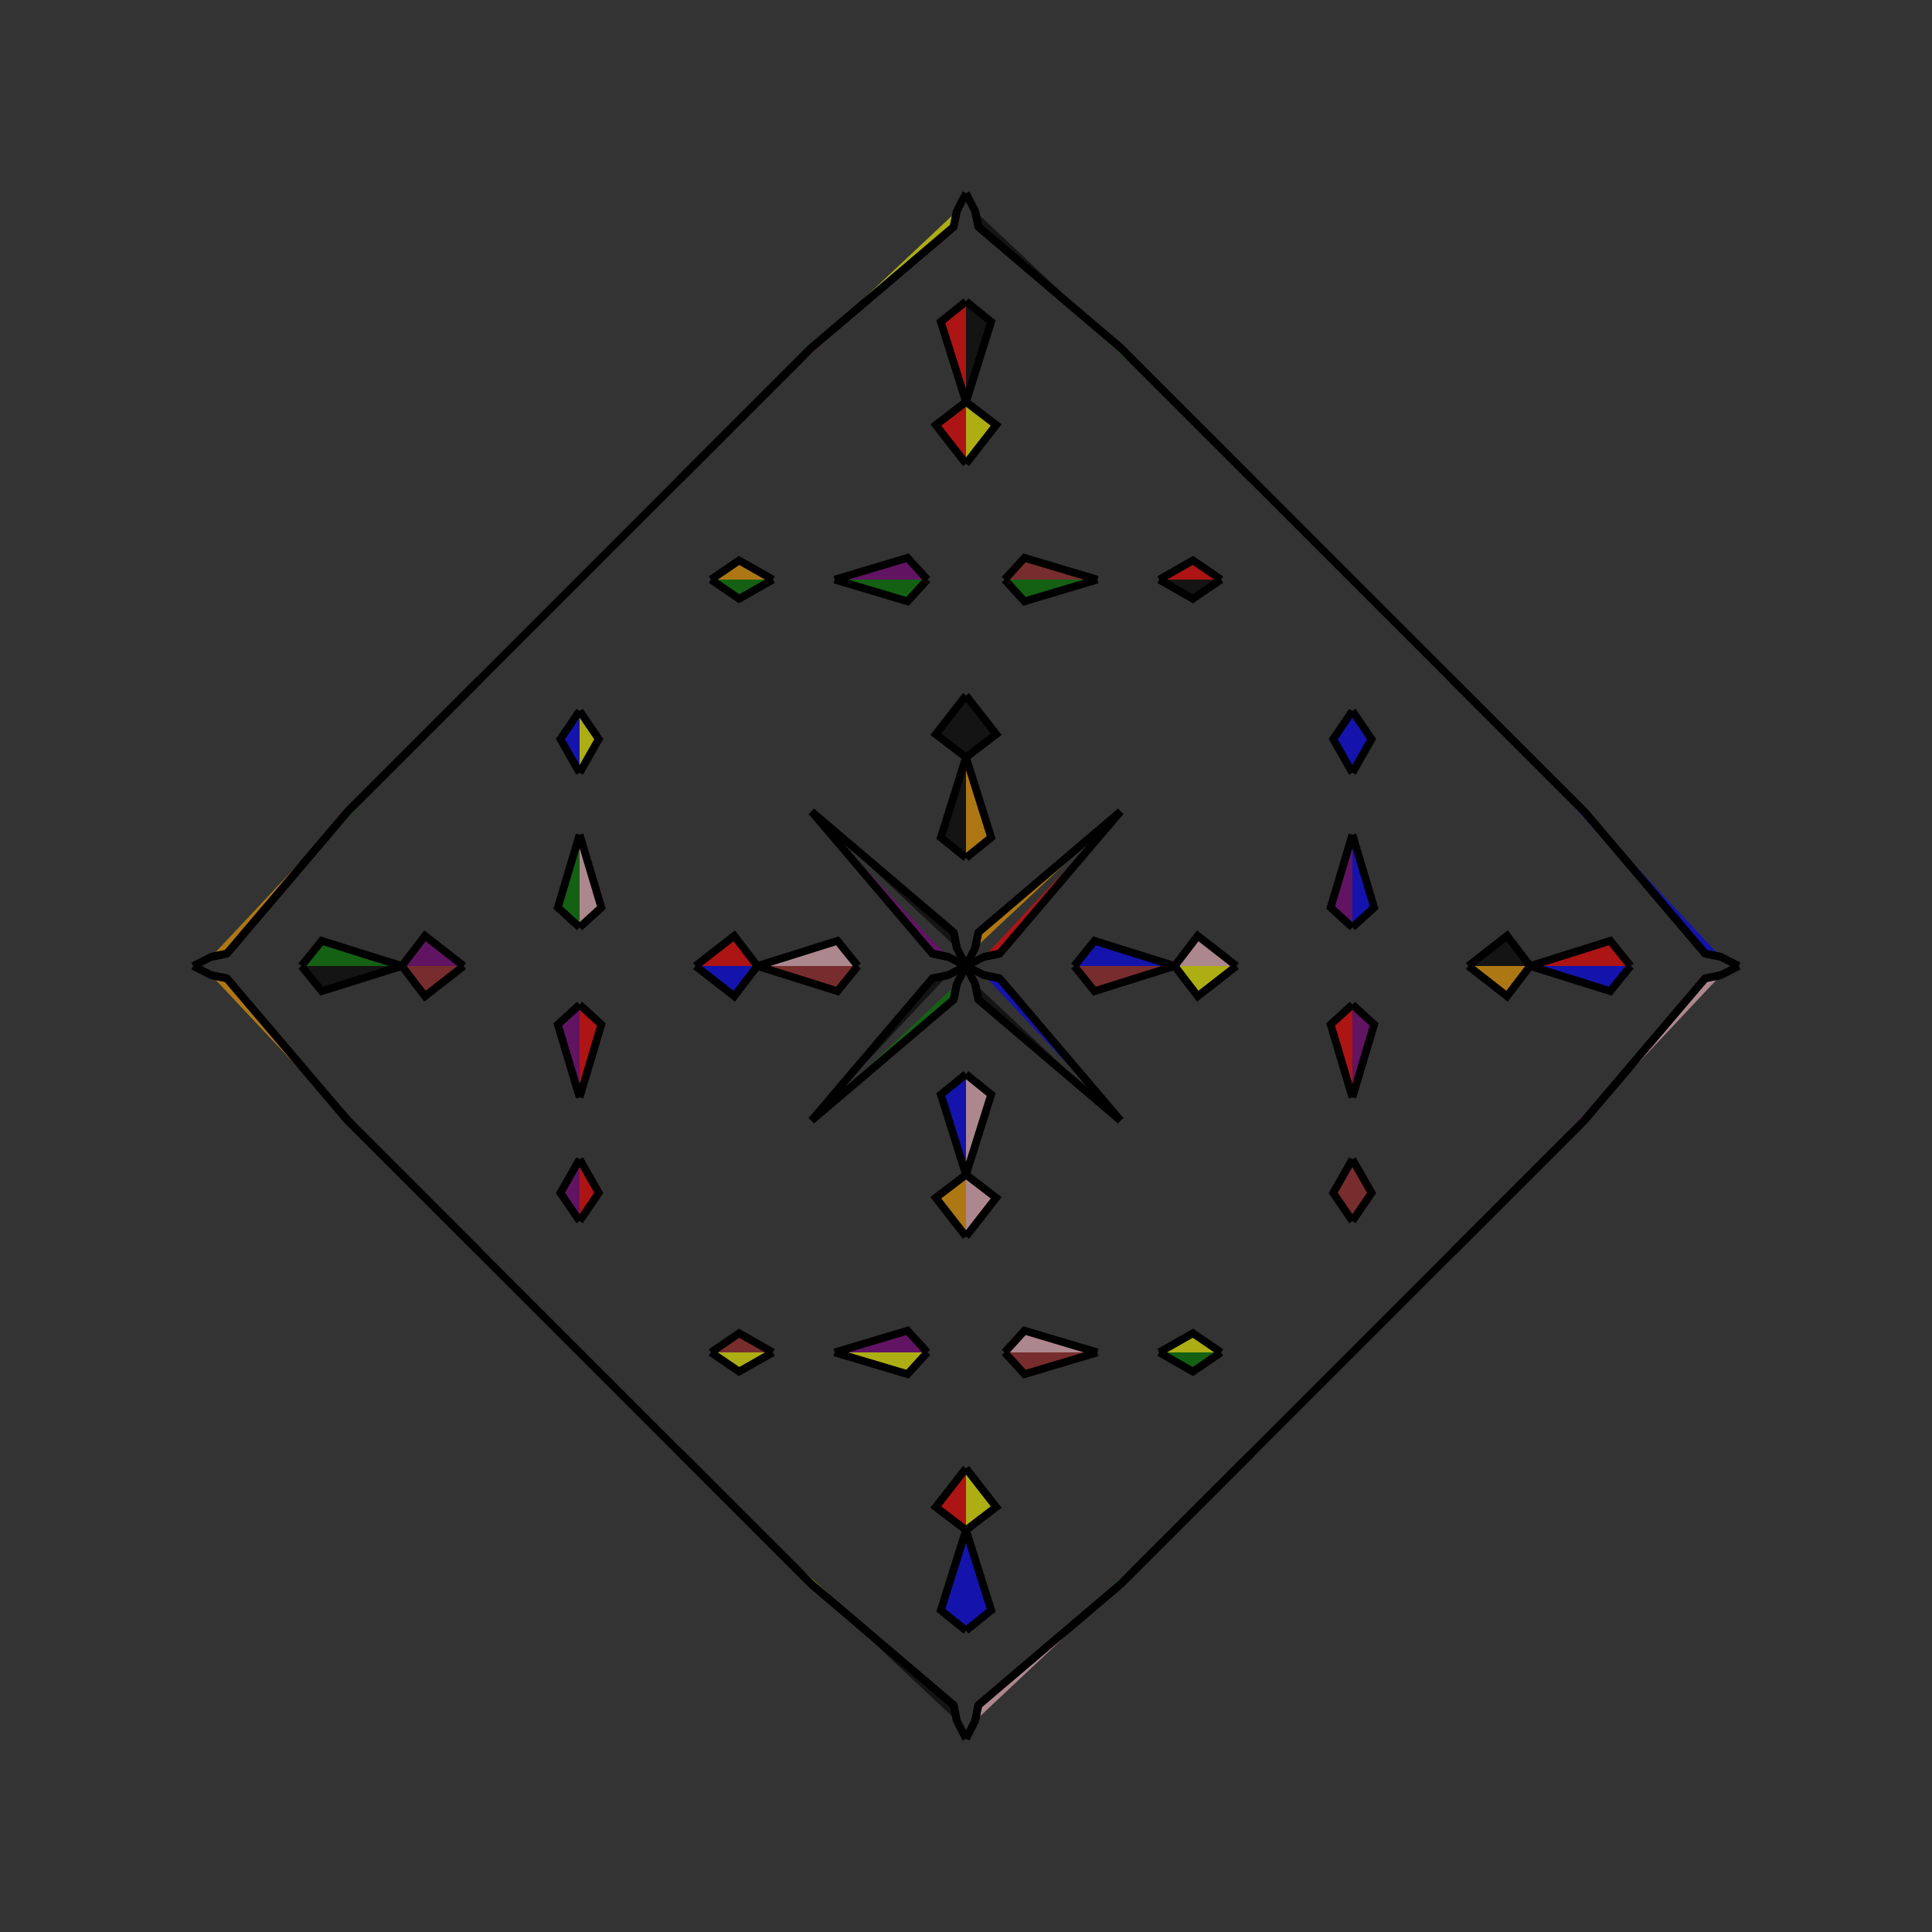 <?xml version="1.0" encoding="UTF-8"?>
<svg xmlns="http://www.w3.org/2000/svg" xmlns:xlink="http://www.w3.org/1999/xlink"
     width="250" height="250" viewBox="-125.0 -125.0 250 250">
<rect x="-125.0" y="-125.0" width="250" height="250" fill="#333333" stroke="none"/>
<defs>
</defs>
<path d="M14.0,-0.0 L16.632,-3.257 L27.0,-0.0" fill="blue" fill-opacity="0.6" stroke="black" stroke-width="1" />
<path d="M14.0,-0.0 L16.632,3.257 L27.0,-0.0" fill="brown" fill-opacity="0.6" stroke="black" stroke-width="1" />
<path d="M30.0,70.0 L27.0,73.0 L20.0,80.0" fill="black" fill-opacity="0.6" stroke="black" stroke-width="1" />
<path d="M30.0,-70.0 L27.0,-73.0 L20.0,-80.0" fill="red" fill-opacity="0.6" stroke="black" stroke-width="1" />
<path d="M27.0,-0.0 L29.989,-3.907 L35.0,-0.0" fill="pink" fill-opacity="0.6" stroke="black" stroke-width="1" />
<path d="M27.0,-0.0 L29.989,3.907 L35.0,-0.0" fill="yellow" fill-opacity="0.6" stroke="black" stroke-width="1" />
<path d="M50.0,50.0 L49.0,51.0 L46.0,54.0" fill="black" fill-opacity="0.6" stroke="black" stroke-width="1" />
<path d="M50.0,-50.0 L49.0,-51.0 L46.0,-54.0" fill="pink" fill-opacity="0.6" stroke="black" stroke-width="1" />
<path d="M50.0,-5.0 L47.185,-7.566 L50.0,-17.0" fill="purple" fill-opacity="0.6" stroke="black" stroke-width="1" />
<path d="M50.0,5.0 L47.185,7.566 L50.0,17.0" fill="red" fill-opacity="0.6" stroke="black" stroke-width="1" />
<path d="M50.0,-25.0 L47.519,-29.363 L50.0,-33.0" fill="blue" fill-opacity="0.6" stroke="black" stroke-width="1" />
<path d="M50.0,25.0 L47.519,29.363 L50.0,33.0" fill="brown" fill-opacity="0.6" stroke="black" stroke-width="1" />
<path d="M46.0,54.0 L37.0,63.0 L32.0,68.0" fill="purple" fill-opacity="0.6" stroke="black" stroke-width="1" />
<path d="M46.0,-54.0 L37.0,-63.0 L32.0,-68.0" fill="red" fill-opacity="0.6" stroke="black" stroke-width="1" />
<path d="M37.0,63.0 L32.0,68.0 L30.0,70.0" fill="yellow" fill-opacity="0.6" stroke="black" stroke-width="1" />
<path d="M37.0,-63.0 L32.0,-68.0 L30.0,-70.0" fill="brown" fill-opacity="0.6" stroke="black" stroke-width="1" />
<path d="M32.0,68.0 L30.0,70.0 L27.0,73.0" fill="orange" fill-opacity="0.6" stroke="black" stroke-width="1" />
<path d="M32.0,-68.0 L30.0,-70.0 L27.0,-73.0" fill="pink" fill-opacity="0.6" stroke="black" stroke-width="1" />
<path d="M27.0,73.0 L20.0,80.0 L1.599,95.648" fill="green" fill-opacity="0.6" stroke="black" stroke-width="1" />
<path d="M27.0,-73.0 L20.0,-80.0 L1.599,-95.648" fill="green" fill-opacity="0.6" stroke="black" stroke-width="1" />
<path d="M20.0,-20.0 L4.352,-1.599 L2.328,-1.186" fill="red" fill-opacity="0.6" stroke="black" stroke-width="1" />
<path d="M20.0,20.0 L4.352,1.599 L2.328,1.186" fill="blue" fill-opacity="0.6" stroke="black" stroke-width="1" />
<path d="M4.352,-1.599 L2.328,-1.186 L0.0,-0.0" fill="purple" fill-opacity="0.6" stroke="black" stroke-width="1" />
<path d="M4.352,1.599 L2.328,1.186 L0.0,-0.0" fill="yellow" fill-opacity="0.6" stroke="black" stroke-width="1" />
<path d="M-14.0,-0.0 L-16.632,-3.257 L-27.0,-0.0" fill="pink" fill-opacity="0.6" stroke="black" stroke-width="1" />
<path d="M-14.0,-0.0 L-16.632,3.257 L-27.0,-0.0" fill="brown" fill-opacity="0.6" stroke="black" stroke-width="1" />
<path d="M-30.0,70.0 L-27.0,73.0 L-20.0,80.0" fill="yellow" fill-opacity="0.6" stroke="black" stroke-width="1" />
<path d="M-30.0,-70.0 L-27.0,-73.0 L-20.0,-80.0" fill="pink" fill-opacity="0.6" stroke="black" stroke-width="1" />
<path d="M-27.0,-0.0 L-29.989,-3.907 L-35.0,-0.0" fill="red" fill-opacity="0.6" stroke="black" stroke-width="1" />
<path d="M-27.0,-0.0 L-29.989,3.907 L-35.0,-0.0" fill="blue" fill-opacity="0.6" stroke="black" stroke-width="1" />
<path d="M-50.0,50.0 L-49.0,51.0 L-46.0,54.0" fill="pink" fill-opacity="0.6" stroke="black" stroke-width="1" />
<path d="M-50.0,-50.0 L-49.0,-51.0 L-46.0,-54.0" fill="pink" fill-opacity="0.6" stroke="black" stroke-width="1" />
<path d="M-50.0,-5.0 L-47.185,-7.566 L-50.0,-17.0" fill="pink" fill-opacity="0.6" stroke="black" stroke-width="1" />
<path d="M-50.0,5.0 L-47.185,7.566 L-50.0,17.0" fill="red" fill-opacity="0.6" stroke="black" stroke-width="1" />
<path d="M-50.0,-25.0 L-47.519,-29.363 L-50.0,-33.0" fill="yellow" fill-opacity="0.6" stroke="black" stroke-width="1" />
<path d="M-50.0,25.0 L-47.519,29.363 L-50.0,33.0" fill="red" fill-opacity="0.6" stroke="black" stroke-width="1" />
<path d="M-46.0,54.0 L-37.0,63.0 L-32.0,68.0" fill="black" fill-opacity="0.6" stroke="black" stroke-width="1" />
<path d="M-46.0,-54.0 L-37.0,-63.0 L-32.0,-68.0" fill="brown" fill-opacity="0.6" stroke="black" stroke-width="1" />
<path d="M-37.0,63.0 L-32.0,68.0 L-30.0,70.0" fill="blue" fill-opacity="0.6" stroke="black" stroke-width="1" />
<path d="M-37.0,-63.0 L-32.0,-68.0 L-30.0,-70.0" fill="orange" fill-opacity="0.6" stroke="black" stroke-width="1" />
<path d="M-32.0,68.0 L-30.0,70.0 L-27.0,73.0" fill="yellow" fill-opacity="0.6" stroke="black" stroke-width="1" />
<path d="M-32.0,-68.0 L-30.0,-70.0 L-27.0,-73.0" fill="purple" fill-opacity="0.6" stroke="black" stroke-width="1" />
<path d="M-27.0,73.0 L-20.0,80.0 L-1.599,95.648" fill="yellow" fill-opacity="0.6" stroke="black" stroke-width="1" />
<path d="M-27.0,-73.0 L-20.0,-80.0 L-1.599,-95.648" fill="brown" fill-opacity="0.6" stroke="black" stroke-width="1" />
<path d="M-20.0,-20.0 L-4.352,-1.599 L-2.328,-1.186" fill="purple" fill-opacity="0.6" stroke="black" stroke-width="1" />
<path d="M-20.0,20.0 L-4.352,1.599 L-2.328,1.186" fill="black" fill-opacity="0.6" stroke="black" stroke-width="1" />
<path d="M-4.352,-1.599 L-2.328,-1.186 L0.0,-0.0" fill="purple" fill-opacity="0.6" stroke="black" stroke-width="1" />
<path d="M-4.352,1.599 L-2.328,1.186 L0.0,-0.0" fill="pink" fill-opacity="0.6" stroke="black" stroke-width="1" />
<path d="M86.0,-0.0 L83.368,3.257 L73.0,-0.0" fill="blue" fill-opacity="0.6" stroke="black" stroke-width="1" />
<path d="M86.0,-0.0 L83.368,-3.257 L73.0,-0.0" fill="red" fill-opacity="0.6" stroke="black" stroke-width="1" />
<path d="M70.0,30.0 L73.0,27.0 L80.0,20.0" fill="green" fill-opacity="0.6" stroke="black" stroke-width="1" />
<path d="M70.0,-30.0 L73.0,-27.0 L80.0,-20.0" fill="brown" fill-opacity="0.6" stroke="black" stroke-width="1" />
<path d="M73.0,-0.0 L70.011,3.907 L65.0,-0.0" fill="orange" fill-opacity="0.6" stroke="black" stroke-width="1" />
<path d="M73.0,-0.0 L70.011,-3.907 L65.0,-0.0" fill="black" fill-opacity="0.6" stroke="black" stroke-width="1" />
<path d="M50.0,50.0 L51.0,49.0 L54.0,46.0" fill="black" fill-opacity="0.6" stroke="black" stroke-width="1" />
<path d="M50.0,-50.0 L51.0,-49.0 L54.0,-46.0" fill="red" fill-opacity="0.6" stroke="black" stroke-width="1" />
<path d="M50.0,5.0 L52.815,7.566 L50.0,17.0" fill="purple" fill-opacity="0.6" stroke="black" stroke-width="1" />
<path d="M50.0,-5.0 L52.815,-7.566 L50.0,-17.0" fill="blue" fill-opacity="0.6" stroke="black" stroke-width="1" />
<path d="M50.0,25.0 L52.481,29.363 L50.0,33.0" fill="brown" fill-opacity="0.6" stroke="black" stroke-width="1" />
<path d="M50.0,-25.0 L52.481,-29.363 L50.0,-33.0" fill="blue" fill-opacity="0.6" stroke="black" stroke-width="1" />
<path d="M54.0,46.0 L63.0,37.0 L68.0,32.0" fill="green" fill-opacity="0.6" stroke="black" stroke-width="1" />
<path d="M54.0,-46.0 L63.0,-37.0 L68.0,-32.0" fill="green" fill-opacity="0.6" stroke="black" stroke-width="1" />
<path d="M63.0,37.0 L68.0,32.0 L70.0,30.0" fill="brown" fill-opacity="0.6" stroke="black" stroke-width="1" />
<path d="M63.0,-37.0 L68.0,-32.0 L70.0,-30.0" fill="red" fill-opacity="0.6" stroke="black" stroke-width="1" />
<path d="M68.0,32.0 L70.0,30.0 L73.0,27.0" fill="purple" fill-opacity="0.6" stroke="black" stroke-width="1" />
<path d="M68.0,-32.0 L70.0,-30.0 L73.0,-27.0" fill="blue" fill-opacity="0.6" stroke="black" stroke-width="1" />
<path d="M73.0,27.0 L80.0,20.0 L95.648,1.599" fill="purple" fill-opacity="0.6" stroke="black" stroke-width="1" />
<path d="M73.0,-27.0 L80.0,-20.0 L95.648,-1.599" fill="blue" fill-opacity="0.6" stroke="black" stroke-width="1" />
<path d="M80.0,20.0 L95.648,1.599 L97.672,1.186" fill="pink" fill-opacity="0.6" stroke="black" stroke-width="1" />
<path d="M80.0,-20.0 L95.648,-1.599 L97.672,-1.186" fill="blue" fill-opacity="0.6" stroke="black" stroke-width="1" />
<path d="M95.648,1.599 L97.672,1.186 L100.0,-0.0" fill="blue" fill-opacity="0.6" stroke="black" stroke-width="1" />
<path d="M95.648,-1.599 L97.672,-1.186 L100.0,-0.0" fill="orange" fill-opacity="0.6" stroke="black" stroke-width="1" />
<path d="M0.0,-14.0 L3.257,-16.632 L0.0,-27.0" fill="orange" fill-opacity="0.6" stroke="black" stroke-width="1" />
<path d="M0.0,14.0 L3.257,16.632 L0.0,27.0" fill="pink" fill-opacity="0.6" stroke="black" stroke-width="1" />
<path d="M0.0,86.0 L3.257,83.368 L0.0,73.0" fill="blue" fill-opacity="0.6" stroke="black" stroke-width="1" />
<path d="M0.0,-86.0 L3.257,-83.368 L0.0,-73.0" fill="black" fill-opacity="0.6" stroke="black" stroke-width="1" />
<path d="M0.0,-27.0 L3.907,-29.989 L0.0,-35.0" fill="black" fill-opacity="0.6" stroke="black" stroke-width="1" />
<path d="M0.0,27.0 L3.907,29.989 L0.0,35.0" fill="pink" fill-opacity="0.6" stroke="black" stroke-width="1" />
<path d="M0.0,73.0 L3.907,70.011 L0.0,65.0" fill="yellow" fill-opacity="0.6" stroke="black" stroke-width="1" />
<path d="M0.0,-73.0 L3.907,-70.011 L0.0,-65.0" fill="yellow" fill-opacity="0.6" stroke="black" stroke-width="1" />
<path d="M5.0,-50.0 L7.566,-47.185 L17.0,-50.0" fill="green" fill-opacity="0.6" stroke="black" stroke-width="1" />
<path d="M5.0,50.0 L7.566,47.185 L17.0,50.0" fill="pink" fill-opacity="0.6" stroke="black" stroke-width="1" />
<path d="M5.0,50.0 L7.566,52.815 L17.0,50.0" fill="brown" fill-opacity="0.6" stroke="black" stroke-width="1" />
<path d="M5.0,-50.0 L7.566,-52.815 L17.0,-50.0" fill="brown" fill-opacity="0.6" stroke="black" stroke-width="1" />
<path d="M25.0,-50.0 L29.363,-47.519 L33.0,-50.0" fill="black" fill-opacity="0.6" stroke="black" stroke-width="1" />
<path d="M25.0,50.0 L29.363,47.519 L33.0,50.0" fill="yellow" fill-opacity="0.6" stroke="black" stroke-width="1" />
<path d="M25.0,50.0 L29.363,52.481 L33.0,50.0" fill="green" fill-opacity="0.6" stroke="black" stroke-width="1" />
<path d="M25.0,-50.0 L29.363,-52.481 L33.0,-50.0" fill="red" fill-opacity="0.6" stroke="black" stroke-width="1" />
<path d="M20.0,-20.0 L1.599,-4.352 L1.186,-2.328" fill="orange" fill-opacity="0.6" stroke="black" stroke-width="1" />
<path d="M20.0,20.0 L1.599,4.352 L1.186,2.328" fill="black" fill-opacity="0.6" stroke="black" stroke-width="1" />
<path d="M20.0,80.0 L1.599,95.648 L1.186,97.672" fill="pink" fill-opacity="0.6" stroke="black" stroke-width="1" />
<path d="M20.0,-80.0 L1.599,-95.648 L1.186,-97.672" fill="black" fill-opacity="0.6" stroke="black" stroke-width="1" />
<path d="M1.599,-4.352 L1.186,-2.328 L0.0,-0.0" fill="green" fill-opacity="0.6" stroke="black" stroke-width="1" />
<path d="M1.599,4.352 L1.186,2.328 L0.0,-0.0" fill="brown" fill-opacity="0.6" stroke="black" stroke-width="1" />
<path d="M1.599,95.648 L1.186,97.672 L0.0,100.0" fill="black" fill-opacity="0.6" stroke="black" stroke-width="1" />
<path d="M1.599,-95.648 L1.186,-97.672 L0.0,-100.0" fill="purple" fill-opacity="0.6" stroke="black" stroke-width="1" />
<path d="M0.0,86.0 L-3.257,83.368 L0.0,73.0" fill="blue" fill-opacity="0.6" stroke="black" stroke-width="1" />
<path d="M0.0,-14.0 L-3.257,-16.632 L0.0,-27.0" fill="black" fill-opacity="0.6" stroke="black" stroke-width="1" />
<path d="M0.0,14.0 L-3.257,16.632 L0.0,27.0" fill="blue" fill-opacity="0.6" stroke="black" stroke-width="1" />
<path d="M0.0,-86.0 L-3.257,-83.368 L0.0,-73.0" fill="red" fill-opacity="0.6" stroke="black" stroke-width="1" />
<path d="M0.0,73.0 L-3.907,70.011 L0.0,65.0" fill="red" fill-opacity="0.6" stroke="black" stroke-width="1" />
<path d="M0.0,-27.0 L-3.907,-29.989 L0.0,-35.0" fill="black" fill-opacity="0.6" stroke="black" stroke-width="1" />
<path d="M0.0,27.0 L-3.907,29.989 L0.0,35.0" fill="orange" fill-opacity="0.6" stroke="black" stroke-width="1" />
<path d="M0.0,-73.0 L-3.907,-70.011 L0.0,-65.0" fill="red" fill-opacity="0.6" stroke="black" stroke-width="1" />
<path d="M-5.0,50.0 L-7.566,52.815 L-17.0,50.0" fill="yellow" fill-opacity="0.6" stroke="black" stroke-width="1" />
<path d="M-5.0,-50.0 L-7.566,-47.185 L-17.0,-50.0" fill="green" fill-opacity="0.6" stroke="black" stroke-width="1" />
<path d="M-5.0,50.0 L-7.566,47.185 L-17.0,50.0" fill="purple" fill-opacity="0.6" stroke="black" stroke-width="1" />
<path d="M-5.0,-50.0 L-7.566,-52.815 L-17.0,-50.0" fill="purple" fill-opacity="0.6" stroke="black" stroke-width="1" />
<path d="M-25.0,50.0 L-29.363,52.481 L-33.0,50.0" fill="yellow" fill-opacity="0.6" stroke="black" stroke-width="1" />
<path d="M-25.0,-50.0 L-29.363,-47.519 L-33.0,-50.0" fill="green" fill-opacity="0.6" stroke="black" stroke-width="1" />
<path d="M-25.0,50.0 L-29.363,47.519 L-33.0,50.0" fill="brown" fill-opacity="0.6" stroke="black" stroke-width="1" />
<path d="M-25.0,-50.0 L-29.363,-52.481 L-33.0,-50.0" fill="orange" fill-opacity="0.6" stroke="black" stroke-width="1" />
<path d="M-20.0,80.0 L-1.599,95.648 L-1.186,97.672" fill="black" fill-opacity="0.6" stroke="black" stroke-width="1" />
<path d="M-20.0,-20.0 L-1.599,-4.352 L-1.186,-2.328" fill="black" fill-opacity="0.6" stroke="black" stroke-width="1" />
<path d="M-20.0,20.0 L-1.599,4.352 L-1.186,2.328" fill="green" fill-opacity="0.6" stroke="black" stroke-width="1" />
<path d="M-20.0,-80.0 L-1.599,-95.648 L-1.186,-97.672" fill="yellow" fill-opacity="0.6" stroke="black" stroke-width="1" />
<path d="M-1.599,95.648 L-1.186,97.672 L0.0,100.0" fill="red" fill-opacity="0.6" stroke="black" stroke-width="1" />
<path d="M-1.599,-4.352 L-1.186,-2.328 L0.0,-0.0" fill="blue" fill-opacity="0.6" stroke="black" stroke-width="1" />
<path d="M-1.599,4.352 L-1.186,2.328 L0.0,-0.0" fill="green" fill-opacity="0.6" stroke="black" stroke-width="1" />
<path d="M-1.599,-95.648 L-1.186,-97.672 L0.0,-100.0" fill="pink" fill-opacity="0.6" stroke="black" stroke-width="1" />
<path d="M-86.0,-0.0 L-83.368,-3.257 L-73.0,-0.0" fill="green" fill-opacity="0.6" stroke="black" stroke-width="1" />
<path d="M-86.0,-0.0 L-83.368,3.257 L-73.0,-0.0" fill="black" fill-opacity="0.6" stroke="black" stroke-width="1" />
<path d="M-70.0,-30.0 L-73.0,-27.0 L-80.0,-20.0" fill="purple" fill-opacity="0.6" stroke="black" stroke-width="1" />
<path d="M-70.0,30.0 L-73.0,27.0 L-80.0,20.0" fill="purple" fill-opacity="0.6" stroke="black" stroke-width="1" />
<path d="M-73.0,-0.0 L-70.011,-3.907 L-65.0,-0.0" fill="purple" fill-opacity="0.6" stroke="black" stroke-width="1" />
<path d="M-73.0,-0.0 L-70.011,3.907 L-65.0,-0.0" fill="brown" fill-opacity="0.6" stroke="black" stroke-width="1" />
<path d="M-50.0,-50.0 L-51.0,-49.0 L-54.0,-46.0" fill="brown" fill-opacity="0.6" stroke="black" stroke-width="1" />
<path d="M-50.0,50.0 L-51.0,49.0 L-54.0,46.0" fill="purple" fill-opacity="0.6" stroke="black" stroke-width="1" />
<path d="M-50.0,-5.0 L-52.815,-7.566 L-50.0,-17.0" fill="green" fill-opacity="0.6" stroke="black" stroke-width="1" />
<path d="M-50.0,5.0 L-52.815,7.566 L-50.0,17.0" fill="purple" fill-opacity="0.6" stroke="black" stroke-width="1" />
<path d="M-50.0,-25.0 L-52.481,-29.363 L-50.0,-33.0" fill="blue" fill-opacity="0.6" stroke="black" stroke-width="1" />
<path d="M-50.0,25.0 L-52.481,29.363 L-50.0,33.0" fill="purple" fill-opacity="0.6" stroke="black" stroke-width="1" />
<path d="M-54.0,-46.0 L-63.0,-37.0 L-68.0,-32.0" fill="pink" fill-opacity="0.6" stroke="black" stroke-width="1" />
<path d="M-54.0,46.0 L-63.0,37.0 L-68.0,32.0" fill="blue" fill-opacity="0.6" stroke="black" stroke-width="1" />
<path d="M-63.0,-37.0 L-68.0,-32.0 L-70.0,-30.0" fill="blue" fill-opacity="0.6" stroke="black" stroke-width="1" />
<path d="M-63.0,37.0 L-68.0,32.0 L-70.0,30.0" fill="green" fill-opacity="0.6" stroke="black" stroke-width="1" />
<path d="M-68.0,-32.0 L-70.0,-30.0 L-73.0,-27.0" fill="purple" fill-opacity="0.6" stroke="black" stroke-width="1" />
<path d="M-68.0,32.0 L-70.0,30.0 L-73.0,27.0" fill="brown" fill-opacity="0.6" stroke="black" stroke-width="1" />
<path d="M-73.0,-27.0 L-80.0,-20.0 L-95.648,-1.599" fill="green" fill-opacity="0.6" stroke="black" stroke-width="1" />
<path d="M-73.0,27.0 L-80.0,20.0 L-95.648,1.599" fill="black" fill-opacity="0.6" stroke="black" stroke-width="1" />
<path d="M-80.0,-20.0 L-95.648,-1.599 L-97.672,-1.186" fill="orange" fill-opacity="0.6" stroke="black" stroke-width="1" />
<path d="M-80.0,20.0 L-95.648,1.599 L-97.672,1.186" fill="orange" fill-opacity="0.6" stroke="black" stroke-width="1" />
<path d="M-95.648,-1.599 L-97.672,-1.186 L-100.0,-0.0" fill="green" fill-opacity="0.6" stroke="black" stroke-width="1" />
<path d="M-95.648,1.599 L-97.672,1.186 L-100.0,-0.0" fill="blue" fill-opacity="0.6" stroke="black" stroke-width="1" />
</svg>